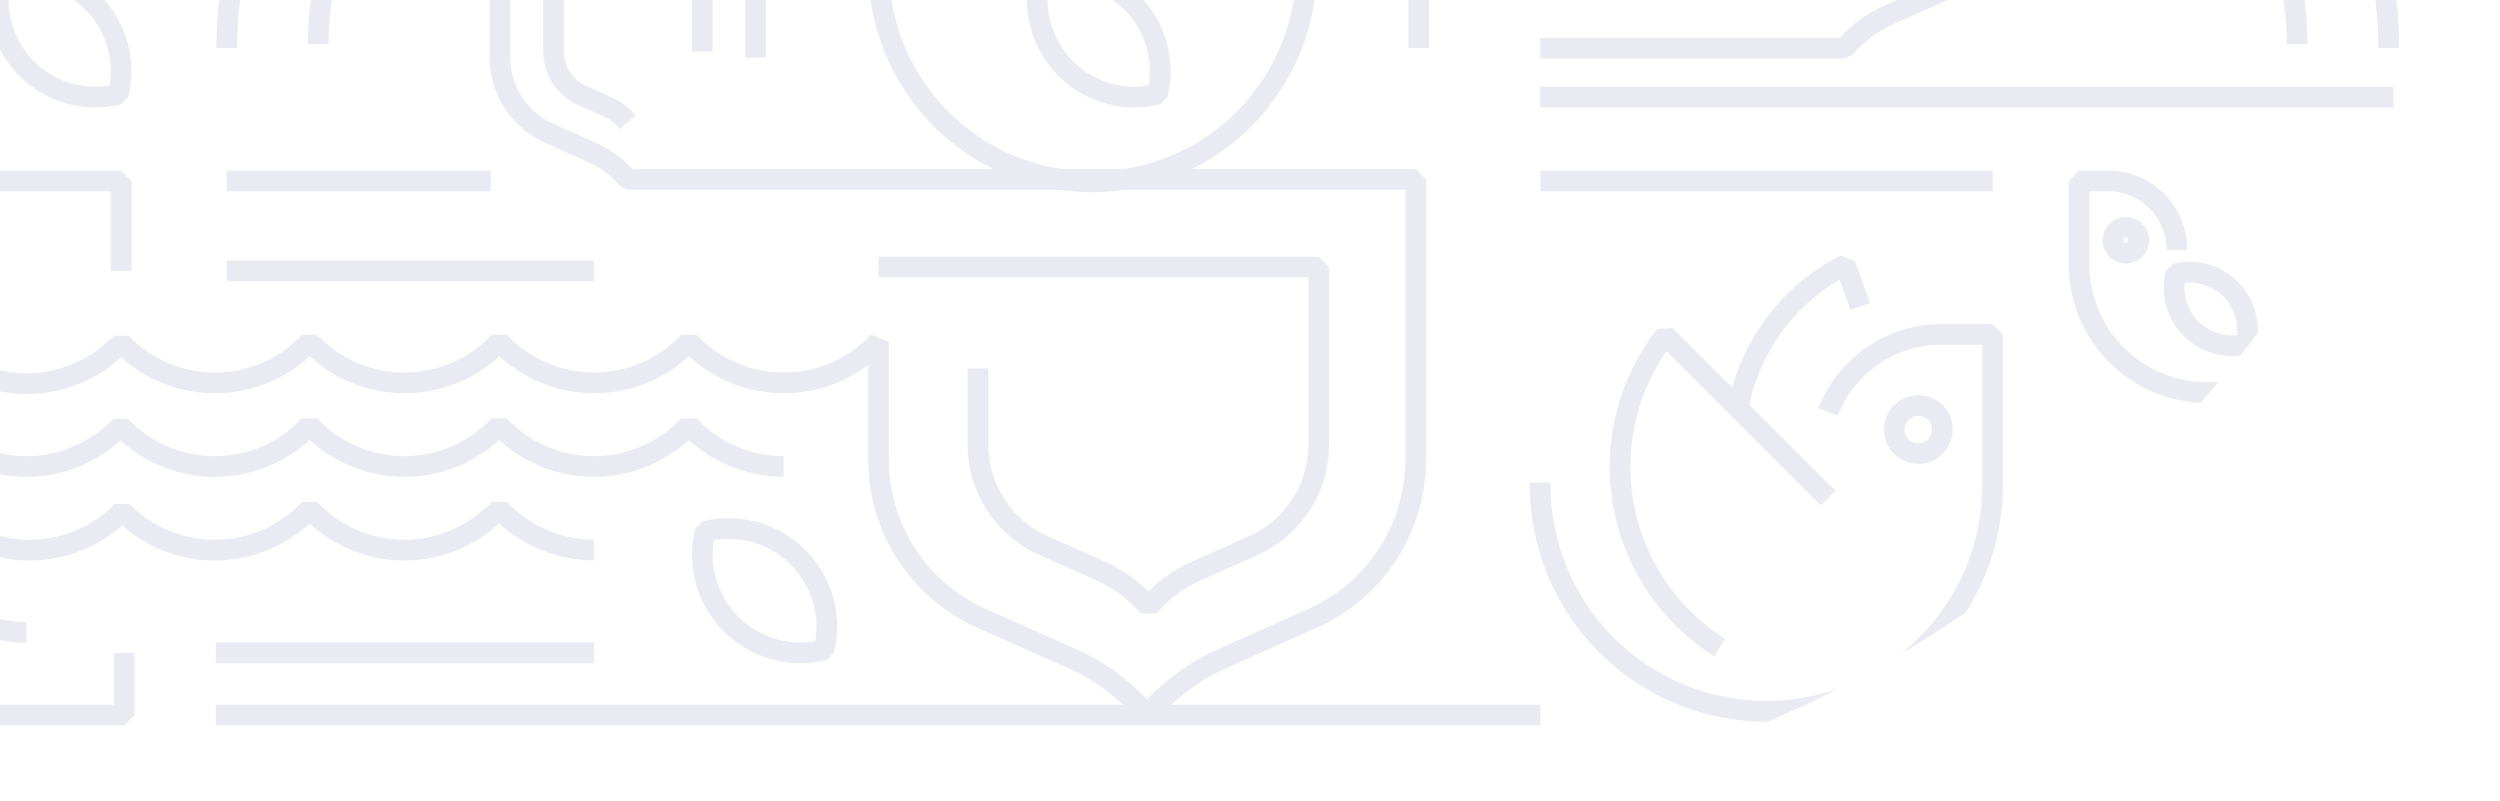 <svg width="181" height="58" viewBox="0 0 181 58" fill="none" xmlns="http://www.w3.org/2000/svg">
<g opacity="0.1">
<g clip-path="url(#clip0_1111_21657)">
<path d="M6.713 0.182C7.568 1.038 8.187 2.099 8.511 3.264C8.835 4.429 8.853 5.658 8.563 6.832C7.389 7.117 6.16 7.095 4.997 6.767C3.833 6.44 2.774 5.818 1.92 4.961C1.067 4.105 0.448 3.044 0.125 1.879C-0.199 0.714 -0.218 -0.514 0.071 -1.688C1.245 -1.974 2.474 -1.952 3.637 -1.624C4.801 -1.296 5.86 -0.674 6.713 0.182V0.182Z" stroke="#28357C" stroke-width="1.5" stroke-linejoin="bevel"/>
<path d="M1.903 45.786C0.618 45.781 -0.654 45.516 -1.834 45.005C-3.014 44.495 -4.078 43.75 -4.962 42.816C-5.095 42.955 -5.233 43.09 -5.37 43.225C-7.117 44.868 -9.424 45.786 -11.823 45.792" stroke="#28357C" stroke-width="1.5" stroke-linejoin="bevel"/>
<path d="M50.842 3.726V-1.886H40.075V3.726C40.075 4.4 40.27 5.059 40.637 5.624C41.003 6.19 41.526 6.636 42.141 6.91L43.947 7.715C44.529 7.975 45.045 8.362 45.458 8.848" stroke="#28357C" stroke-width="1.5" stroke-linejoin="bevel"/>
<path d="M70.803 26.669V32.198C70.803 33.742 71.251 35.253 72.092 36.548C72.932 37.843 74.13 38.866 75.54 39.495L79.677 41.333C81.016 41.926 82.203 42.815 83.148 43.933C84.094 42.815 85.281 41.926 86.62 41.333L90.757 39.495C92.163 38.864 93.358 37.839 94.196 36.544C95.033 35.249 95.478 33.74 95.477 32.198V19.331H63.603" stroke="#28357C" stroke-width="1.5" stroke-linejoin="bevel"/>
<path d="M52.937 45.191C53.803 46.055 54.876 46.681 56.054 47.008C57.232 47.336 58.474 47.355 59.661 47.062C59.95 45.874 59.928 44.631 59.597 43.454C59.266 42.277 58.637 41.205 57.771 40.342C56.905 39.478 55.832 38.852 54.654 38.525C53.476 38.197 52.234 38.178 51.047 38.47C50.757 39.659 50.779 40.901 51.11 42.079C51.442 43.256 52.071 44.328 52.937 45.191V45.191Z" stroke="#28357C" stroke-width="1.5" stroke-linejoin="bevel"/>
<path d="M157.698 45.192C156.832 46.056 155.758 46.681 154.58 47.009C153.402 47.337 152.159 47.355 150.972 47.063C150.683 45.874 150.705 44.631 151.036 43.454C151.367 42.277 151.996 41.205 152.862 40.341C153.728 39.477 154.802 38.852 155.98 38.524C157.158 38.197 158.401 38.178 159.588 38.471C159.878 39.659 159.856 40.902 159.525 42.079C159.193 43.257 158.564 44.329 157.698 45.192V45.192Z" stroke="#28357C" stroke-width="1.5" stroke-linejoin="bevel"/>
<path d="M81.947 0.183C82.801 1.038 83.42 2.1 83.744 3.265C84.068 4.429 84.087 5.658 83.797 6.832C82.622 7.117 81.394 7.095 80.23 6.767C79.067 6.44 78.007 5.818 77.154 4.962C76.3 4.105 75.682 3.044 75.358 1.879C75.034 0.714 75.016 -0.514 75.305 -1.688C76.479 -1.974 77.707 -1.952 78.871 -1.624C80.034 -1.296 81.094 -0.674 81.947 0.183V0.183Z" stroke="#28357C" stroke-width="1.5" stroke-linejoin="bevel"/>
<path d="M184.962 0.182C185.816 1.038 186.435 2.1 186.759 3.264C187.083 4.429 187.101 5.658 186.812 6.832C185.638 7.117 184.409 7.095 183.246 6.767C182.082 6.44 181.023 5.818 180.169 4.961C179.316 4.105 178.697 3.044 178.373 1.879C178.05 0.714 178.031 -0.514 178.32 -1.688C179.494 -1.974 180.723 -1.952 181.886 -1.624C183.05 -1.296 184.109 -0.674 184.962 0.182V0.182Z" stroke="#28357C" stroke-width="1.5" stroke-linejoin="bevel"/>
<path d="M56.733 33.772C55.447 33.767 54.176 33.502 52.996 32.991C51.816 32.481 50.752 31.736 49.868 30.803C49.735 30.942 49.596 31.076 49.46 31.211C48.559 32.06 47.5 32.723 46.343 33.162C45.186 33.601 43.953 33.808 42.716 33.77C41.479 33.732 40.262 33.45 39.134 32.941C38.006 32.432 36.989 31.705 36.142 30.803C36.008 30.942 35.871 31.076 35.734 31.211C34.833 32.06 33.774 32.723 32.616 33.162C31.459 33.601 30.227 33.808 28.989 33.77C27.752 33.732 26.535 33.45 25.407 32.941C24.278 32.432 23.262 31.705 22.414 30.803C22.282 30.942 22.145 31.076 22.006 31.211C20.196 32.919 17.783 33.84 15.296 33.773C12.809 33.706 10.449 32.657 8.734 30.854C8.615 30.976 8.493 31.095 8.366 31.211C7.465 32.06 6.406 32.723 5.249 33.162C4.092 33.601 2.86 33.808 1.623 33.77C0.386 33.732 -0.832 33.45 -1.96 32.941C-3.088 32.432 -4.104 31.705 -4.951 30.803C-5.086 30.942 -5.223 31.076 -5.36 31.211C-7.108 32.853 -9.414 33.77 -11.812 33.776" stroke="#28357C" stroke-width="1.5" stroke-linejoin="bevel"/>
<path d="M187.016 30.803C186.884 30.942 186.745 31.077 186.608 31.212C185.708 32.061 184.649 32.725 183.492 33.164C182.334 33.604 181.102 33.811 179.865 33.773C178.627 33.735 177.41 33.453 176.282 32.943C175.154 32.434 174.137 31.706 173.291 30.803C173.156 30.942 173.019 31.077 172.882 31.212C171.134 32.854 168.828 33.772 166.43 33.779" stroke="#28357C" stroke-width="1.5" stroke-linejoin="bevel"/>
<path d="M140.627 31.096C140.627 31.441 140.525 31.778 140.334 32.064C140.142 32.351 139.87 32.574 139.552 32.706C139.234 32.838 138.884 32.872 138.546 32.805C138.208 32.738 137.898 32.572 137.654 32.328C137.41 32.085 137.245 31.774 137.177 31.436C137.11 31.099 137.145 30.748 137.276 30.43C137.408 30.112 137.632 29.84 137.918 29.648C138.204 29.457 138.541 29.355 138.886 29.355C139.348 29.355 139.791 29.538 140.117 29.865C140.444 30.191 140.627 30.634 140.627 31.096Z" stroke="#28357C" stroke-width="1.5" stroke-linejoin="bevel"/>
<path d="M134.686 22.191L133.595 19.169C131.591 20.185 129.847 21.65 128.501 23.451C127.156 25.251 126.243 27.338 125.836 29.549" stroke="#28357C" stroke-width="1.5" stroke-linejoin="bevel"/>
<path d="M43.005 19.615H16.415" stroke="#28357C" stroke-width="1.5" stroke-linejoin="bevel"/>
<path d="M43.005 47.266H15.625" stroke="#28357C" stroke-width="1.5" stroke-linejoin="bevel"/>
<path d="M23.042 3.197C23.045 -2.748 25.407 -8.449 29.611 -12.652C33.815 -16.856 39.516 -19.217 45.461 -19.217" stroke="#28357C" stroke-width="1.5" stroke-linejoin="bevel"/>
<path d="M172.947 3.482C172.947 -0.333 172.195 -4.111 170.736 -7.635C169.276 -11.16 167.136 -14.362 164.439 -17.06C161.742 -19.757 158.54 -21.897 155.016 -23.357C151.492 -24.817 147.715 -25.568 143.9 -25.567" stroke="#28357C" stroke-width="1.5" stroke-linejoin="bevel"/>
<path d="M180.145 45.786C178.86 45.781 177.588 45.516 176.408 45.005C175.228 44.495 174.164 43.75 173.28 42.816C173.145 42.955 173.009 43.09 172.872 43.225C171.125 44.868 168.818 45.786 166.419 45.792" stroke="#28357C" stroke-width="1.5" stroke-linejoin="bevel"/>
<path d="M111.514 7.031H173.282" stroke="#28357C" stroke-width="1.5" stroke-linejoin="bevel"/>
<path d="M161.493 20.938C162.003 21.449 162.372 22.084 162.566 22.78C162.76 23.476 162.77 24.21 162.597 24.912C161.895 25.082 161.161 25.069 160.465 24.873C159.77 24.677 159.137 24.305 158.627 23.794C158.117 23.282 157.747 22.647 157.553 21.951C157.36 21.255 157.349 20.52 157.521 19.819C158.223 19.648 158.958 19.661 159.654 19.857C160.349 20.053 160.983 20.425 161.493 20.938V20.938Z" stroke="#28357C" stroke-width="1.5" stroke-linejoin="bevel"/>
<path d="M152.976 17.39C152.976 17.575 153.031 17.757 153.134 17.911C153.237 18.065 153.383 18.185 153.554 18.256C153.726 18.327 153.914 18.346 154.096 18.309C154.278 18.273 154.445 18.184 154.576 18.053C154.707 17.922 154.796 17.755 154.832 17.573C154.868 17.391 154.85 17.203 154.779 17.031C154.708 16.86 154.588 16.714 154.434 16.611C154.28 16.508 154.098 16.453 153.913 16.453C153.664 16.453 153.426 16.551 153.25 16.727C153.074 16.903 152.976 17.141 152.976 17.39Z" stroke="#28357C" stroke-width="1.5" stroke-linejoin="bevel"/>
<path d="M126.16 -19.217H144.911V-7.349C144.913 -5.924 144.501 -4.528 143.725 -3.332C142.949 -2.136 141.844 -1.19 140.542 -0.61L136.723 1.091C135.492 1.641 134.399 2.46 133.528 3.489H111.516" stroke="#28357C" stroke-width="1.5" stroke-linejoin="bevel"/>
<path d="M-33.978 51.771H8.986V47.266" stroke="#28357C" stroke-width="1.5" stroke-linejoin="bevel"/>
<path d="M-9.197 13.101H8.768V19.615" stroke="#28357C" stroke-width="1.5" stroke-linejoin="bevel"/>
<path d="M75.449 -4.316C75.449 -6.48 74.608 -8.56 73.104 -10.116C71.599 -11.671 69.549 -12.581 67.386 -12.652H63.606V-2.508C63.583 -0.459 63.966 1.576 64.734 3.476C65.502 5.377 66.639 7.106 68.081 8.564C69.522 10.022 71.237 11.18 73.129 11.969C75.02 12.759 77.049 13.166 79.099 13.166C81.149 13.166 83.178 12.759 85.07 11.969C86.961 11.18 88.677 10.022 90.118 8.564C91.559 7.106 92.696 5.377 93.464 3.476C94.232 1.576 94.616 -0.459 94.592 -2.508" stroke="#28357C" stroke-width="1.5" stroke-linejoin="bevel"/>
<path d="M102.713 3.482V-25.567H54.716" stroke="#28357C" stroke-width="1.5" stroke-linejoin="bevel"/>
<path d="M54.715 4.176V-5.476H36.199V4.176C36.199 5.335 36.535 6.469 37.166 7.441C37.797 8.412 38.696 9.18 39.754 9.651L42.858 11.036C43.861 11.482 44.749 12.149 45.457 12.986H102.498V33.264C102.499 35.698 101.793 38.08 100.468 40.121C99.143 42.163 97.254 43.776 95.031 44.766L88.515 47.672C86.41 48.609 84.544 50.01 83.055 51.769C81.567 50.01 79.7 48.609 77.595 47.672L71.061 44.766C68.84 43.774 66.954 42.16 65.63 40.119C64.307 38.078 63.603 35.697 63.604 33.264V24.75C63.469 24.889 63.332 25.023 63.196 25.158C62.295 26.007 61.235 26.67 60.078 27.109C58.921 27.549 57.688 27.755 56.451 27.717C55.214 27.679 53.996 27.398 52.868 26.888C51.74 26.379 50.723 25.652 49.876 24.75C49.743 24.889 49.605 25.023 49.468 25.158C48.567 26.007 47.508 26.67 46.351 27.109C45.194 27.548 43.961 27.755 42.724 27.717C41.487 27.679 40.27 27.397 39.142 26.888C38.014 26.379 36.997 25.652 36.15 24.75C36.016 24.889 35.879 25.023 35.742 25.158C34.841 26.007 33.782 26.67 32.624 27.109C31.467 27.549 30.235 27.755 28.997 27.717C27.76 27.679 26.543 27.398 25.415 26.888C24.286 26.379 23.27 25.652 22.422 24.75C22.29 24.889 22.151 25.023 22.014 25.158C20.209 26.861 17.804 27.782 15.323 27.72C12.842 27.658 10.486 26.619 8.768 24.827C8.642 24.96 8.509 25.089 8.374 25.213C7.473 26.062 6.414 26.725 5.257 27.164C4.1 27.603 2.868 27.81 1.631 27.772C0.394 27.734 -0.824 27.452 -1.952 26.943C-3.08 26.434 -4.096 25.708 -4.943 24.805" stroke="#28357C" stroke-width="1.5" stroke-linejoin="bevel"/>
<path d="M132.352 29.823C132.98 28.216 134.065 26.828 135.473 25.831C136.882 24.833 138.552 24.271 140.276 24.213H144.262V34.937C144.286 37.104 143.881 39.253 143.069 41.262C142.256 43.27 141.054 45.098 139.531 46.638C138.008 48.179 136.194 49.402 134.195 50.237C132.196 51.071 130.051 51.501 127.885 51.501C125.719 51.501 123.574 51.071 121.575 50.237C119.576 49.402 117.763 48.179 116.239 46.638C114.716 45.098 113.514 43.27 112.702 41.262C111.889 39.253 111.484 37.104 111.508 34.937" stroke="#28357C" stroke-width="1.5" stroke-linejoin="bevel"/>
<path d="M132.351 36.065L120.563 24.277C119.234 25.982 118.277 27.946 117.753 30.044C117.229 32.141 117.15 34.325 117.521 36.455C117.892 38.584 118.704 40.613 119.906 42.41C121.108 44.206 122.673 45.731 124.5 46.887" stroke="#28357C" stroke-width="1.5" stroke-linejoin="bevel"/>
<path d="M35.538 13.101H16.413" stroke="#28357C" stroke-width="1.5" stroke-linejoin="bevel"/>
<path d="M16.416 3.482C16.416 -4.223 19.476 -11.611 24.923 -17.059C30.37 -22.507 37.758 -25.567 45.461 -25.567" stroke="#28357C" stroke-width="1.5" stroke-linejoin="bevel"/>
<path d="M166.315 3.198C166.314 -1.584 164.785 -6.242 161.951 -10.094C159.117 -13.946 155.126 -16.791 150.561 -18.215" stroke="#28357C" stroke-width="1.5" stroke-linejoin="bevel"/>
<path d="M43.005 39.824C41.719 39.82 40.448 39.554 39.268 39.043C38.088 38.532 37.024 37.787 36.14 36.852C36.005 36.991 35.869 37.126 35.732 37.261C34.831 38.111 33.772 38.774 32.615 39.213C31.457 39.653 30.225 39.859 28.987 39.821C27.75 39.783 26.532 39.502 25.404 38.992C24.276 38.483 23.259 37.756 22.413 36.852C22.28 36.991 22.143 37.126 22.004 37.261C20.216 38.953 17.834 39.876 15.372 39.83C12.911 39.783 10.566 38.772 8.842 37.014C7.118 38.772 4.773 39.783 2.311 39.83C-0.15 39.876 -2.532 38.953 -4.32 37.261C-4.461 37.13 -4.598 36.995 -4.729 36.852C-5.612 37.787 -6.676 38.532 -7.856 39.043C-9.037 39.553 -10.308 39.819 -11.594 39.824" stroke="#28357C" stroke-width="1.5" stroke-linejoin="bevel"/>
<path d="M111.516 51.77H15.623" stroke="#28357C" stroke-width="1.5" stroke-linejoin="bevel"/>
<path d="M144.26 51.77H187.235V36.862C186.388 37.765 185.372 38.492 184.244 39.002C183.115 39.511 181.898 39.793 180.661 39.831C179.423 39.869 178.191 39.663 177.034 39.223C175.876 38.784 174.817 38.12 173.917 37.27C173.776 37.14 173.639 37.005 173.509 36.862C172.625 37.796 171.561 38.541 170.381 39.052C169.201 39.563 167.93 39.828 166.644 39.833" stroke="#28357C" stroke-width="1.5" stroke-linejoin="bevel"/>
<path d="M111.52 13.101H144.275" stroke="#28357C" stroke-width="1.5" stroke-linejoin="bevel"/>
<path d="M157.608 18.084C157.608 16.79 157.105 15.547 156.206 14.617C155.307 13.687 154.081 13.143 152.789 13.101H150.528V19.162C150.528 21.618 151.504 23.974 153.241 25.711C154.977 27.448 157.333 28.424 159.788 28.424C162.244 28.424 164.6 27.448 166.336 25.711C168.073 23.974 169.049 21.618 169.049 19.162" stroke="#28357C" stroke-width="1.5" stroke-linejoin="bevel"/>
</g>
</g>
<defs>
<clipPath id="clip0_1111_21657">
<rect width="416" height="161" rx="80.5" transform="matrix(-1 0 0 1 181 -103)" fill="white"/>
</clipPath>
</defs>
</svg>
